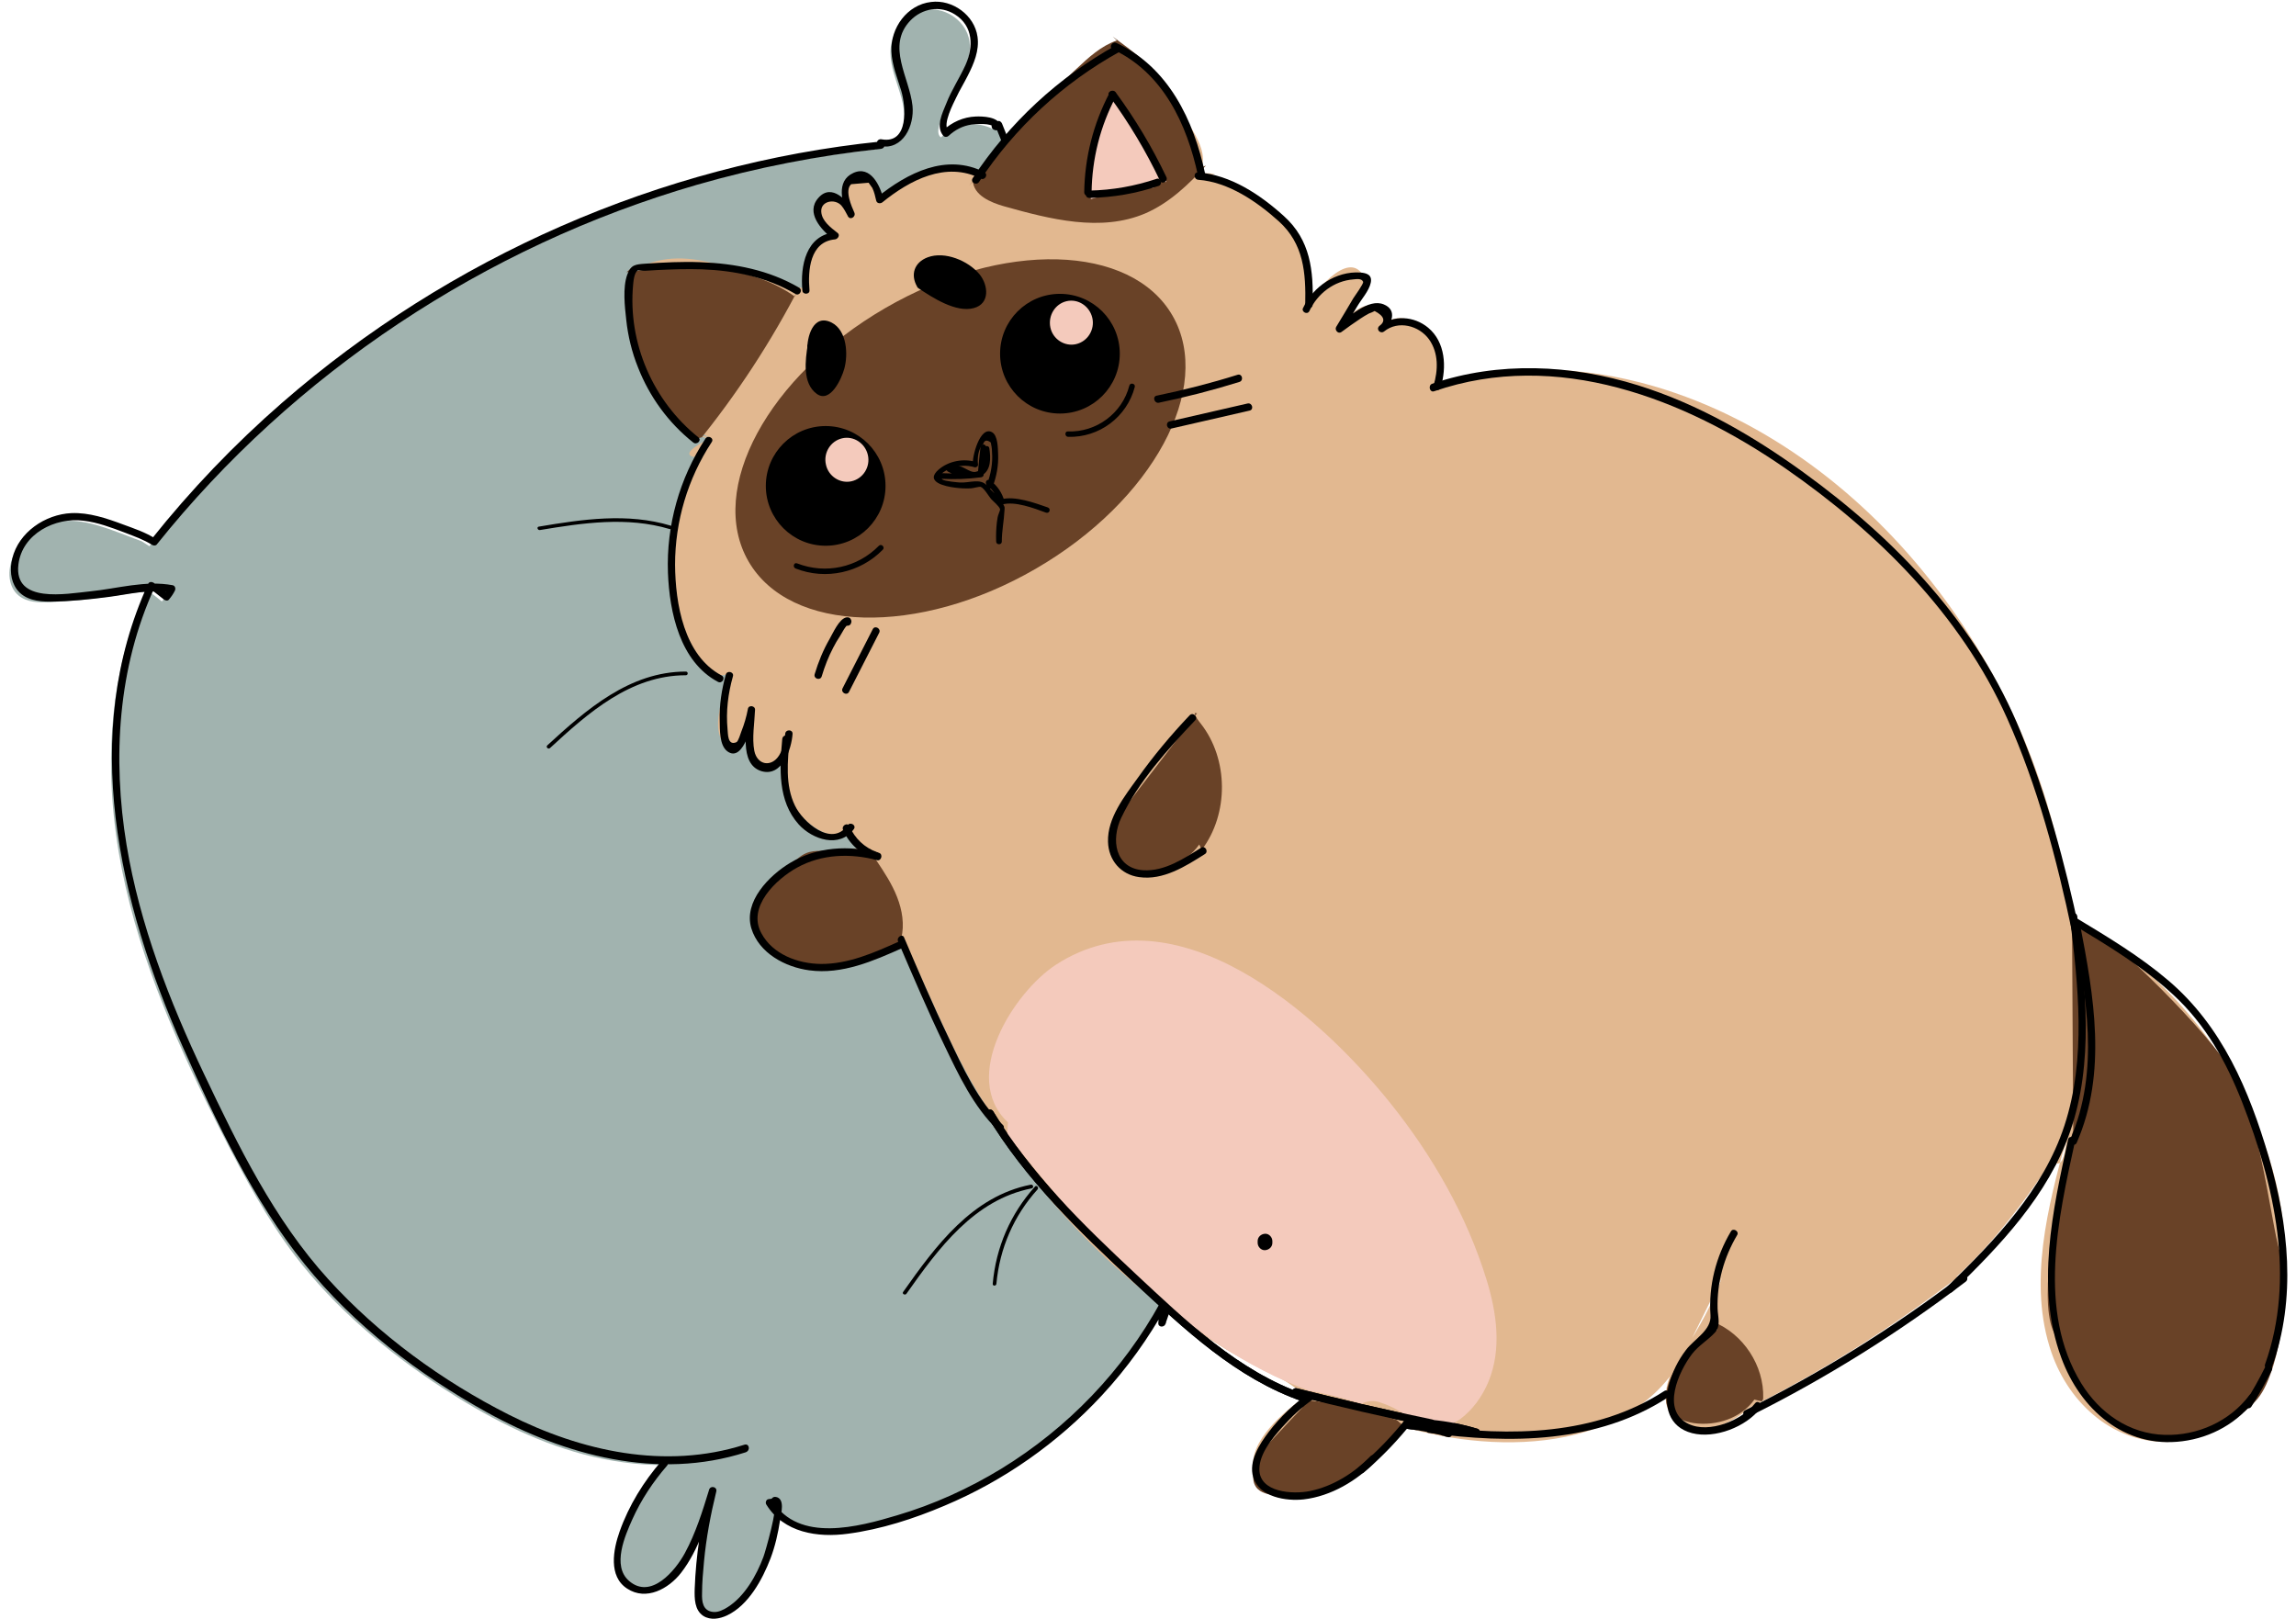 <?xml version="1.0" encoding="utf-8"?>
<!-- Generator: Adobe Illustrator 21.0.0, SVG Export Plug-In . SVG Version: 6.00 Build 0)  -->
<svg version="1.1" xmlns="http://www.w3.org/2000/svg" xmlns:xlink="http://www.w3.org/1999/xlink" x="0px" y="0px"
	 viewBox="0 0 936 660" style="enable-background:new 0 0 936 660;" xml:space="preserve">
<style type="text/css">
	.st0{fill:none;stroke:#000000;stroke-miterlimit:10;}
	.st1{fill:none;stroke:#000000;stroke-width:0.75;stroke-miterlimit:10;}
	.st2{fill:#FDE7CC;}
	.st3{fill:none;stroke:#000000;stroke-width:0.5;stroke-miterlimit:10;}
	.st4{fill:#231F20;}
	.st5{fill:#A4DDED;}
	.st6{fill:#F8A080;}
	.st7{fill:#231F20;stroke:#000000;stroke-miterlimit:10;}
	.st8{fill:#FFFFFF;}
	.st9{fill:#BB6D29;}
	.st10{stroke:#000000;stroke-miterlimit:10;}
	.st11{fill:none;stroke:#000000;stroke-width:2;stroke-miterlimit:10;}
	.st12{fill:#A1B3AF;}
	.st13{fill:#F4CABC;}
	.st14{fill:#E2B890;}
	.st15{fill:#694227;}
</style>
<g id="Layer_12">
	<g>
		<g>
			<path d="M224.2,305c15.6-14.4,32.9-29.7,55.4-29.7c1,0,1-1.5,0-1.5c-22.9,0-40.6,15.5-56.5,30.1
				C222.4,304.6,223.5,305.6,224.2,305L224.2,305z"/>
		</g>
	</g>
	<g>
		<g>
			<path d="M220.1,216.1c17.5-2.9,35.5-5.6,52.9-0.4c0.9,0.3,1.3-1.2,0.4-1.4c-17.6-5.3-35.9-2.6-53.7,0.4
				C218.7,214.8,219.1,216.2,220.1,216.1L220.1,216.1z"/>
		</g>
	</g>
	<g>
		<g>
			<path d="M420.2,483c-23.9,4.7-38.8,25-52,43.7c-0.6,0.8,0.7,1.5,1.3,0.8c13-18.4,27.6-38.4,51.1-43
				C421.6,484.2,421.2,482.8,420.2,483L420.2,483z"/>
		</g>
	</g>
	<g>
		<g>
			<path d="M421.9,483.8c-10,11.1-15.9,24.8-17.2,39.6c-0.1,1,1.4,1,1.5,0c1.3-14.4,7.1-27.8,16.8-38.5
				C423.6,484.1,422.5,483,421.9,483.8L421.9,483.8z"/>
		</g>
	</g>
	<g>
		<path class="st12" d="M301.9,592.4c-20.5,6.8-42.9,6.1-63.8,0.6s-40.2-15.7-58.3-27.5c-22.4-14.7-43.2-32.2-59.5-53.5
			C108.8,496.9,99.7,480,91,463c-17.6-34.6-33.7-70.4-41.3-108.5s-6.2-78.9,10.2-114.1l6.1,4.8c0.9-1,1.6-2.1,2.1-3.3
			c-6.7-1.6-13.7-0.2-20.5,0.9c-9.1,1.4-18.3,2.3-27.6,2.7c-4.3,0.2-9,0.1-12.4-2.7c-4.9-4-4.6-11.9-1.5-17.5
			c3.6-6.5,10.2-11.3,17.5-12.6c8.7-1.5,17.5,1.7,25.8,4.8c2.8,1.1,5.6,2.1,8.4,3.2l3.1,2c72.1-90.5,181.4-150.1,296.2-161.8l0-1
			c4.7,1.3,9.5-2.9,10.9-7.6c3.1-10.8-6-21.7-4.9-32.8c0.8-7.8,7.3-14.8,15.1-15.6c7.8-0.8,15.8,5,17,12.8c1.2,8-4,15.2-7.7,22.4
			c-2,3.9-3.6,8-4.7,12.2c-0.4,1.7-0.6,3.8,0.8,4.7c5.1-5.2,13.5-6.8,20.1-3.9c0.5,0.2,1,0.6,0.9,1.1c-0.1,0.5-1.1-0.1-0.6-0.3
			l3.3-2.4c38.3,93.4,64.4,191.8,77.6,292c8.6,65.7,11.4,134.2-11,196.6l0.6-7.9c-24.9,46-70.5,80.1-121.5,91
			c-7.1,1.5-14.4,2.6-21.5,1.4s-14.1-5-17.7-11.2l1.8-0.3c-0.1-0.6,0.8-0.9,1.3-0.4c0.4,0.4,0.4,1.1,0.4,1.7c-1,15.1-6,30.5-17,40.7
			c-3.8,3.5-10.1,6.1-13.6,2.4c-1.9-2.1-2-5.2-1.9-8c0.5-13.9,2.4-27.7,5.8-41.2c-2.9,9.5-5.9,19.2-10.9,27.8
			c-2.5,4.4-5.7,8.6-10.1,11s-10.4,2.5-14.2-0.9c-5.1-4.6-4.1-12.8-1.9-19.2c3.7-11,9.7-21.2,17.3-29.8"/>
	</g>
</g>
<g id="Layer_12_copy">
	<g>
		<g>
			<path d="M224.2,305c15.6-14.4,32.9-29.7,55.4-29.7c1,0,1-1.5,0-1.5c-22.9,0-40.6,15.5-56.5,30.1
				C222.4,304.6,223.5,305.6,224.2,305L224.2,305z"/>
		</g>
	</g>
	<g>
		<g>
			<path d="M220.1,216.1c17.5-2.9,35.5-5.6,52.9-0.4c0.9,0.3,1.3-1.2,0.4-1.4c-17.6-5.3-35.9-2.6-53.7,0.4
				C218.7,214.8,219.1,216.2,220.1,216.1L220.1,216.1z"/>
		</g>
	</g>
	<g>
		<g>
			<path d="M420.2,483c-23.9,4.7-38.8,25-52,43.7c-0.6,0.8,0.7,1.5,1.3,0.8c13-18.4,27.6-38.4,51.1-43
				C421.6,484.2,421.2,482.8,420.2,483L420.2,483z"/>
		</g>
	</g>
	<g>
		<g>
			<path d="M421.9,483.8c-10,11.1-15.9,24.8-17.2,39.6c-0.1,1,1.4,1,1.5,0c1.3-14.4,7.1-27.8,16.8-38.5
				C423.6,484.1,422.5,483,421.9,483.8L421.9,483.8z"/>
		</g>
	</g>
	<g>
		<g>
			<path d="M303.5,589c-32.3,10.3-66.5,2.7-96-12.2c-27.3-13.8-53.1-32.6-73.7-55.3c-22-24.2-36.7-54.3-50.6-83.6
				c-14.1-29.7-26.2-60.8-31.6-93.4c-5.8-35.3-3.6-72.4,11.5-105.2c-0.8,0.1-1.6,0.2-2.4,0.3c2,1.6,4.1,3.2,6.1,4.8
				c0.6,0.5,1.6,0.7,2.1,0c1-1.2,1.7-2.2,2.4-3.6c0.4-0.8,0.1-2-0.9-2.2c-11.1-2.1-22.6,1.4-33.7,2.5c-9.7,1-31.1,5.1-29.2-10.9
				c1.5-12.6,15-19.4,26.6-17.9c5.8,0.7,11.4,2.8,16.9,4.9c3.9,1.5,7.6,2.8,11.1,5c0.5,0.3,1.4,0.3,1.8-0.2
				c56-70,133.9-121.6,220-146.6c24.6-7.1,49.7-12,75.2-14.7c0.8-0.1,1.5-0.6,1.5-1.5c0-0.3,0-0.6,0-1c-0.6,0.5-1.3,1-1.9,1.4
				c9.5,1.7,14.1-8.4,13.3-16.4c-1.2-11.6-10.8-24.4-0.9-34.8c4.8-5,12.2-6.3,18.2-2.5c7.5,4.7,7.6,13.2,4.3,20.6
				c-2.4,5.3-5.7,10.2-7.8,15.6c-1.6,4-4.5,9.5-1.2,13.3c0.6,0.6,1.6,0.5,2.1,0c2.7-2.5,5.8-4.1,9.3-4.6c1.6-0.2,8.5-0.8,9.1,1.2
				c0.2-0.6,0.5-1.1,0.7-1.7c0.3,0,0.6,0,0.8,0c0.2,0.6,0.5,1.1,0.7,1.7c-0.5,0.7-0.4,0.8,0.3,0.4c-0.6-0.3-1.2-0.7-1.8-1
				c24.8,60.7,44.6,123.4,59,187.3c7.2,32.1,13.1,64.6,17.6,97.2c4.4,32,7.5,64.2,7.3,96.6c-0.3,36.2-5.1,72.4-17.3,106.7
				c1,0.1,2,0.3,2.9,0.4c0.2-2.6,0.4-5.3,0.6-7.9c0.1-1.5-2.1-2-2.8-0.8c-15.3,27.9-37.8,51.3-64.9,67.9
				c-13.3,8.1-27.6,14.6-42.5,19c-15.7,4.7-40.1,11.3-50.7-5.8c-0.3,0.7-0.6,1.5-0.9,2.2c1.6-0.2,2.1-0.2,3.1-1.5
				c-0.6,0.2-1.1,0.5-1.7,0.7c1.9,0.3-3.6,19.7-4.3,21.4c-2.8,7.5-7.6,16-14.5,20.4c-1.7,1.1-3.9,2.2-5.9,2
				c-4.4-0.4-4.7-4.4-4.6-7.6c0-4.3,0.4-8.7,0.8-13c0.9-9.6,2.7-19.1,5-28.5c0.5-1.9-2.3-2.6-2.9-0.8c-2.7,8.8-5.5,17.8-9.9,25.9
				c-3.8,7-13.8,19.2-22.8,11.3c-7-6.1-1.6-18.4,1.4-25.1c3.6-8,8.4-15.2,14.1-21.8c1.3-1.4-0.8-3.6-2.1-2.1
				c-7.4,8.5-13.4,18.2-17.2,28.9c-2.6,7.3-4.7,18.3,3.1,23.3c7.8,5.1,16.9,0,21.9-6.4c7.4-9.5,10.9-21.9,14.4-33.3
				c-1-0.3-1.9-0.5-2.9-0.8c-3.3,13.3-5.4,26.9-5.9,40.6c-0.1,3.9-0.1,8.6,3.5,11c3,1.9,6.7,1.2,9.7-0.2
				c8.7-4.1,14.4-14.6,17.7-23.2c1.9-5,3.1-10.3,3.9-15.6c0.4-2.6,2.2-8.8-1.7-9.5c-0.7-0.1-1.3,0.1-1.7,0.7c0,0.1-1.1,0.1-1.3,0.2
				c-1,0.1-1.4,1.5-0.9,2.2c7.1,11.5,20.9,13.6,33.3,11.9c13.5-1.8,26.8-6.1,39.3-11.4c24.3-10.2,46.3-25.7,64.2-45
				c10.3-11.1,19.1-23.4,26.4-36.6c-0.9-0.3-1.9-0.5-2.8-0.8c-0.2,2.6-0.4,5.3-0.6,7.9c-0.1,1.8,2.4,1.9,2.9,0.4
				c21.6-60.8,19.8-126.6,12-189.7c-8.1-65.4-21.8-130.2-40.9-193.3c-10.9-36-23.5-71.5-37.7-106.4c-0.3-0.7-1-1.3-1.8-1
				c-1.2,0.4-2,0.5-2.4,1.7c-0.2,0.6,0.1,1.4,0.7,1.7c0.8,0.4,1.4,0.5,2.2,0c0.5-0.3,0.9-1.1,0.7-1.7c-1.1-3.5-7.1-3.7-10.1-3.6
				c-5.1,0.2-9.7,2.3-13.4,5.7c0.7,0,1.4,0,2.1,0c-2.3-2.6,2.2-11.1,3.3-13.4c1.4-3,3.2-5.9,4.7-8.9c2.5-4.9,4.8-10.3,4-15.9
				c-1.2-8.8-10.2-15.3-18.9-14.2c-9.8,1.1-16.6,10.6-16.2,20.1c0.2,5.6,2.4,10.8,4,16.1c1.9,6.3,3.2,21.8-8,19.8
				c-0.9-0.2-1.9,0.4-1.9,1.4c0,0.3,0,0.6,0,1c0.5-0.5,1-1,1.5-1.5c-89.8,9.2-175.9,47.2-244,106.5c-19.4,16.9-37.3,35.6-53.3,55.7
				c0.6-0.1,1.2-0.2,1.8-0.2c-4.2-2.7-8.8-4.2-13.4-5.9c-6.7-2.5-13.8-4.9-21-4.6c-10.7,0.5-21.5,7.8-24.1,18.5
				c-1,4.2-0.8,8.9,1.8,12.5c3.2,4.4,8.7,5.1,13.8,5.1c7.8-0.1,15.8-0.9,23.5-1.9c8.5-1.1,17-3.4,25.5-1.7c-0.3-0.7-0.6-1.5-0.9-2.2
				c-0.4,1.1-1.1,2.1-1.9,3c0.7,0,1.4,0,2.1,0c-2-1.6-4.1-3.2-6.1-4.8c-0.7-0.5-1.9-0.7-2.4,0.3c-28.1,61.3-12,130.2,14.2,189
				c13.6,30.5,28.5,62.3,49.6,88.4c20.1,24.9,46.5,45,74.3,60.4c31.9,17.6,69.7,27.8,105.5,16.3C306.1,591.3,305.4,588.4,303.5,589
				L303.5,589z"/>
		</g>
	</g>
</g>
<g id="Layer_4_copy">
	<g id="Layer_7_copy">
	</g>
	<g>
		<path class="st13" d="M475.1,73.7c0-0.5,0.7,0.4,0.2,0.5c-0.5,0.1-0.8-0.4-0.9-0.9c-4.8-13.5-16.2-23.6-21.7-36.8l0.7,1.6
			c-6.4,13.3-9.5,28.3-8.7,43.1c8.3-2.6,17-4.2,25.7-4.7c-0.4-0.5-0.8-0.9-1.1-1.4L475.1,73.7z"/>
	</g>
	<g>
		<g>
			<path d="M485,291.6c-7.7,8.1-14.8,16.6-21.2,25.6c-5.4,7.5-12.4,16.3-12.1,26c0.2,7.5,5.2,13.4,12.7,14.4
				c9.8,1.4,18.9-4.4,26.8-9.4c1.6-1,0.1-3.6-1.5-2.6c-7,4.4-14.9,9.7-23.6,9.2c-11.7-0.8-13.2-12.7-9-21.4c7-14.7,19-28,30.1-39.7
				C488.5,292.3,486.4,290.2,485,291.6L485,291.6z"/>
		</g>
	</g>
	<g>
		<g>
			<path d="M838.1,474.7c15-31.7,13-67.2,8.7-101.1c-0.2-1.9-3.2-1.9-3,0c4.2,33.3,6.4,68.4-8.3,99.6
				C834.7,475,837.3,476.5,838.1,474.7L838.1,474.7z"/>
		</g>
	</g>
	<g>
		<g>
			<path d="M335,275.7c1.2-4,2.7-7.9,4.7-11.7c0.8-1.6,1.7-3.1,2.7-4.6c0.6-0.9,2.4-4.6,3.5-4.8c-0.6-0.2-1.1-0.5-1.7-0.7
				c0-0.3,0-0.7,0-1c0.6-0.2,1.1-0.5,1.7-0.7c-0.1,0-0.1,0-0.2,0c-1.9-0.3-2.7,2.6-0.8,2.9c0.1,0,0.1,0,0.2,0
				c0.6,0.1,1.4-0.1,1.7-0.7c0.4-0.8,0.4-1.3,0-2c-0.3-0.6-1-0.8-1.7-0.7c-3,0.5-5.5,6.4-6.9,8.8c-2.6,4.5-4.6,9.4-6.1,14.4
				C331.6,276.8,334.5,277.6,335,275.7L335,275.7z"/>
		</g>
	</g>
	<g>
		<g>
			<path d="M346.1,282.1c4.1-8,8.2-16.1,12.3-24.1c0.9-1.7-1.7-3.2-2.6-1.5c-4.1,8-8.2,16.1-12.3,24.1
				C342.6,282.3,345.2,283.8,346.1,282.1L346.1,282.1z"/>
		</g>
	</g>
	<g>
		<g>
			<path d="M472.4,164.2c11.1-2.3,22-5.1,32.9-8.5c1.8-0.6,1.1-3.5-0.8-2.9c-10.8,3.4-21.8,6.2-32.9,8.5
				C469.7,161.6,470.5,164.5,472.4,164.2L472.4,164.2z"/>
		</g>
	</g>
	<g>
		<g>
			<path d="M477.6,174.7c10.6-2.4,21.2-4.9,31.8-7.3c1.9-0.4,1.1-3.3-0.8-2.9c-10.6,2.4-21.2,4.9-31.8,7.3
				C474.9,172.3,475.7,175.2,477.6,174.7L477.6,174.7z"/>
		</g>
	</g>
	<g>
		<path d="M330.7,140.9c-1.1,6.5-1.8,14.2,3.2,18.5c0.4,0.4,1,0.7,1.5,0.7c0.7,0,1.3-0.5,1.8-0.9c5.7-5.3,7.8-14.2,4.9-21.5
			c-1.1-2.8-3.3-5.6-6.3-5.4c-2.2,0.1-4,2-4.7,4.1c-0.7,2.1-0.7,4.3-0.5,6.5L330.7,140.9z"/>
		<g>
			<path d="M329.3,140.5c-1,6.2-2.3,15.8,3.7,20.1c5.5,3.9,10.1-6.2,11.2-10.3c1.6-5.8,1.1-15.6-5.2-18.8
				c-7.6-3.8-10.1,6.1-9.9,11.4c0.1,1.9,3,1.9,3,0c0-0.7,0-1.3,0-2c0-1.9-3-1.9-3,0c0,0.7,0,1.3,0,2c1,0,2,0,3,0
				c-0.1-2.8,0.2-13.2,7-7.5c1.4,1.2,2.1,3.8,2.4,5.5c0.9,4.1,0.2,8.6-1.7,12.4c-0.6,1.2-2.3,4.8-3.7,4.9c-2.3,0.3-3.9-3.3-4.3-4.8
				c-1-3.9-0.4-8.2,0.2-12C332.5,139.4,329.6,138.6,329.3,140.5z"/>
		</g>
	</g>
	<g>
		<path d="M375.2,116.2c4.3,2.9,9,5.3,13.8,7.1c3.6,1.3,8.3,2,10.7-1c2.6-3.3,0.2-8.2-2.9-10.9c-3-2.6-6.7-4.5-10.5-5.3
			c-2.8-0.6-5.9-0.6-8.5,0.7c-2.6,1.3-4.5,4.1-4.1,7L375.2,116.2z"/>
		<g>
			<path d="M374.4,117.5c5.7,3.8,15.3,10.1,22.6,8.1c6.7-1.8,5.9-9.4,2.3-13.8c-4.6-5.5-14.1-9.5-21.1-6.9c-5.6,2.1-7.1,7.2-4.3,12
				c1,1.7,3.6,0.2,2.6-1.5c-3.5-6,4-9.1,9.4-8c4,0.8,8.2,2.8,10.9,5.9c2.8,3.2,3.4,9.6-2.6,9.5c-1.6,0-3.2-0.5-4.8-1
				c-4.8-1.6-9.3-4.1-13.5-6.9C374.3,113.8,372.8,116.4,374.4,117.5z"/>
		</g>
	</g>
	<g>
		<g>
			<path d="M324.4,231.8c12.3,4.8,26.3,1.7,35.5-7.7c1-1-0.6-2.6-1.6-1.6c-8.7,8.9-21.7,11.7-33.3,7.2
				C323.6,229.1,323,231.3,324.4,231.8L324.4,231.8z"/>
		</g>
	</g>
	<g>
		<g>
			<path d="M435.4,178.1c12.7,0.4,24-8.1,27.2-20.3c0.4-1.4-1.8-2-2.2-0.6c-2.9,11.3-13.4,19.1-25.1,18.7
				C434,175.8,434,178,435.4,178.1L435.4,178.1z"/>
		</g>
	</g>
	<g>
		<g>
			<path d="M427.2,206.9c-5.2-1.8-13.5-4.9-19.1-3.3c0.5,0.3,0.9,0.5,1.4,0.8c-1-3.5-2.8-6.2-5.7-8.5c-1-0.8-2.3,0.2-1.8,1.4
				c0.2,0.5,0.4,0.9,0.6,1.4c0.4,1,1.8,0.5,2.1-0.3c1.6-4.3,2.4-8.7,2.2-13.3c-0.1-2.4-0.1-7.6-2.5-8.9c-4.9-2.7-8.2,10.1-7.8,13.3
				c0.5-0.4,0.9-0.7,1.4-1.1c-5.1-1.6-11.2-0.5-15.3,3c-5.9,5.1,2.6,6.9,6.5,7.4c2.2,0.3,4.4,0.4,6.6,0.3c0.7,0,3.5-0.8,4-0.6
				c1.4,0.5,3.2,3.7,4.2,4.9c0.9,1,3.3,2.9,3.7,4.2c0.1,0.4-0.9,2.5-1,3.3c-0.1,0.7-0.2,1.3-0.3,2c-0.3,2.6-0.4,5.2-0.3,7.9
				c0,1.4,2.3,1.5,2.3,0c0-4.4,0.9-8.5,1.1-12.8c0.1-1.3,0.1-1.2-0.4-2.2c-1.3-2.7-4.7-5.5-6.7-7.8c-2.8-3.2-7.1-1-11.2-1.3
				c-0.3,0-6.3-0.5-7-1.2c-2.3-2.5,2.2-4,3.9-4.7c3-1.1,6.2-1.2,9.2-0.3c0.6,0.2,1.5-0.4,1.4-1.1c-0.3-2.4,0-6.5,2.1-8.3
				c0.5-1.7,1.5-1.9,3.1-0.7c0.3,1.3,0.5,2.5,0.5,3.8c0.4,4.7-0.5,9.2-2.1,13.5c0.7-0.1,1.4-0.2,2.1-0.3c-0.2-0.5-0.4-0.9-0.6-1.4
				c-0.6,0.5-1.2,0.9-1.8,1.4c2.5,2,4.2,4.4,5.1,7.5c0.2,0.6,0.8,1,1.4,0.8c5.2-1.5,13,1.5,17.9,3.3
				C427.9,209.5,428.5,207.4,427.2,206.9L427.2,206.9z"/>
		</g>
	</g>
	<g>
		<g>
			<path d="M520.3,521.7c0.2,0,0.4,0,0.7,0c1.6,0,3.1-1.4,3-3c-0.1-1.6-1.3-3-3-3c-0.2,0-0.4,0-0.7,0c-1.6,0-3.1,1.4-3,3
				C517.4,520.3,518.6,521.7,520.3,521.7L520.3,521.7z"/>
		</g>
	</g>
	<ellipse class="st10" cx="336.6" cy="198.1" rx="23.9" ry="23.9"/>
	<ellipse class="st10" cx="432.1" cy="144.2" rx="23.9" ry="23.9"/>
	<path class="st13" d="M353.8,185.5c1.1,4.8-1.9,9.6-6.6,10.7c-4.7,1.1-9.5-2-10.5-6.8c-1.1-4.8,1.9-9.6,6.6-10.7
		C348,177.6,352.7,180.7,353.8,185.5z"/>
	<path class="st13" d="M445.3,129.6c1.1,4.8-1.9,9.6-6.6,10.7c-4.7,1.1-9.5-2-10.5-6.8s1.9-9.6,6.6-10.7S444.2,124.8,445.3,129.6z"
		/>
	<g>
		<path class="st13" d="M606.1,522c-8.1-26.4-22.2-51-39.5-72.5c-29.2-36.3-87.3-87.8-136.1-56.2c-17.1,11.1-39.3,45.8-19.6,64.3
			l-0.3,4.9c32.9,42.2,71.9,85.3,123,104.5c7.3,1.2,14.4,3.2,21.5,5.3c2.2-1.1,4.7-1.4,7-0.7c5.2,1.6,9.5,4.1,13.8,7.3
			c2.8,0.8,5.6,1.6,8.4,2.3c0.6,0,1.2,0.2,1.8,0.5c-0.7,3,7.8-2.2,9-3c5.3-3.9,9.2-9.4,11.7-15.4C612.3,549.9,610.1,535.2,606.1,522
			z"/>
	</g>
	<g>
		<g>
			<path d="M574,582.6c5.5,0.6,10.9,1.7,16.2,3.3c1.9,0.5,2.7-2.4,0.8-2.9c-5.6-1.6-11.2-2.7-17-3.4
				C572.1,579.4,572.2,582.4,574,582.6L574,582.6z"/>
		</g>
	</g>
	<g>
		<path class="st14" d="M702.1,520.7c-4.1,10.9-9.3,20.5-15.7,30.2c-5,7.5-10.9,18.2-4.7,26.9c7.9,11,26.6,2.2,33.4-5.8
			c-1.4,1.1-2.9,2.1-4.3,3.2c31-15.4,60.6-33.9,88.1-55.1c-2.4,0.7-4.4,2.2-5.7,4.3c19.9-16.9,35.2-38.6,49.3-60.4
			c-0.8,1.8-2.2,3.5-3.6,4.8c1-1.7,2.4-3.3,3.6-4.8c-0.2,1.9-0.8,10.5-3.7,10.4c-4.4-0.2,2.8-9.2,3.7-10.4c-0.4,2.1-0.9,4.2-1.5,6.2
			c0.3-2.1,0.8-4.2,1.5-6.2c-7.6,27.6-15.9,59.2-6.2,87.4c7.3,21.2,25.9,37.7,49.1,36.4c12.7-0.7,25.6-7,30.6-19.4
			c-0.6,1.1-1.3,2.1-1.9,3.2c44.6-67.3-2.9-162.9-70.3-196.9c0.2,1.3,0.3,2.6,0.5,4c-4.3-50.6-24.4-99.3-55.2-139.3
			c-29.1-37.8-68.7-68.4-114.7-81.9c-29.5-8.6-61.3-9.7-90.7-0.1c12.9-5.2-6.3-38.6-21-24.1c4.5-3.7,0.6-8.9-4.3-8.8
			c-5.3,0.1-9.3,5.5-12.9,8.8c3.5-4.4,13.9-14.7,10.2-21c-6.3-10.9-20.9,8.2-23.7,13.1c7.4-11.6-1.2-26.2-8.7-35.3
			c-8.7-10.6-21.3-18.3-35.1-18.9c2.3-0.7,4.7-0.8,7.1-0.1c-2.3,0.3-4.7,0.3-7.1,0.1c6.7-8.2-3.6-20.2-7.9-27
			c-6.7-10.5-14.3-20.7-26-26c0.5,0.3,1,0.6,1.5,0.9c-23.2,12.8-43.2,31.4-57.8,53.7c1-0.4,1.9-1.2,2.6-1.9
			c-14.2-7.8-30.5,0.7-41.7,9.9c-1.1-4.8-5-12.8-11.1-9.1c-5.2,3.2-2.6,10.7-0.5,15.1c-2.3-4-9.8-11.9-13.6-4.7
			c-2.6,5,3.6,10.7,7.1,13.3c-10.9-0.2-12.6,14-11.8,22.2c-21.6-2-43.4-18-65.1-10c-7.9,4-9.9,15.9-7.9,23.9
			c4,19.9,15.8,37.9,33.7,47.2c-1.6,0.1-3.1-0.3-4.4-1.3c1.5,0.3,3,0.7,4.4,1.3c-1.1,1.7-4.7,8.3-7.3,7.5c-5.2-1.6,6-7,7.3-7.5
			c-1,1.6-2.2,3.2-3.4,4.6c0.6-1.9,1.8-3.5,3.4-4.6c-12.4,20.2-18.4,44.5-14,68c1.9,10,7.5,33.6,22.3,27.7
			c-2.3,7.2-7.3,18.5-4.4,26.1c4.8,12.6,12.4-7.6,13.4-12c-1,6.8-5.2,19.5,3.5,23.1c7.6,3.2,11.1-7.7,11.7-13.4
			c-6.2,9.8-3.9,24,3,32.8c4.4,5.7,17.1,15.2,22.1,5.1c-0.6,0.1-1.2,0.2-1.8,0.5c2.5,5.5,7.3,9.5,12.8,11.5
			c-10.6-4.1-22.6-2.1-32,3.9c-7.3,4.6-17.1,14.5-16.2,24.1c1.4,14.4,25.9,14.9,36.1,13.3c7.7-1.2,22.8-8.3,28.1,1.1
			c-2.1-2.8-4.3-5.7-6.4-8.5c12.8,26.4,22.9,54.6,40.5,78.3c-0.9-0.8-1.9-1.5-2.8-2.4c3.4,4.7,6.7,9.4,10.2,14
			c-3.2-4.8-6.5-9.6-10.2-14c23.2,37.9,57.1,69.7,94.9,92.6c10.5,6.3,22.6,10.2,31.6,18.8c-8.3,6-23.3,18.2-21.1,30.1
			c8.3,18.4,32.1,8.5,44.6-2.3l-1.2,1c7.3-6.2,13.9-13.1,19.8-20.7l-3.8,3.8c42,12.8,99.5,10.8,118.7-34.2"/>
	</g>
</g>
<g id="Layer_8_copy">
	<g>
		<g>
			<path d="M452.3,37.9c-6.6,12.6-10.1,26.3-10.3,40.5c0,1.9,3,1.9,3,0c0.2-13.7,3.5-26.9,9.9-39C455.8,37.7,453.2,36.1,452.3,37.9
				L452.3,37.9z"/>
		</g>
	</g>
	<g>
		<g>
			<path d="M444.1,80.7c9.7-0.2,19.1-1.8,28.2-4.9c1.8-0.6,1-3.5-0.8-2.9c-8.9,3-18,4.6-27.4,4.8C442.1,77.7,442.1,80.7,444.1,80.7
				L444.1,80.7z"/>
		</g>
	</g>
	<g>
		<g>
			<path d="M452.2,39.1c8,10.9,14.9,22.4,20.7,34.6c0.8,1.7,3.4,0.2,2.6-1.5c-5.8-12.2-12.7-23.7-20.7-34.6
				C453.6,36.1,451,37.6,452.2,39.1L452.2,39.1z"/>
		</g>
	</g>
	<g>
		<g>
			<path d="M402.2,454.6c15.7,26.2,37.7,47.4,59.9,68.1c20.7,19.2,41.8,39.3,69,48.7c1.8,0.6,2.6-2.3,0.8-2.9
				c-27.2-9.5-48.3-29.9-68.9-49.1c-21.5-20.1-42.8-40.8-58.1-66.3C403.8,451.4,401.2,452.9,402.2,454.6L402.2,454.6z"/>
		</g>
	</g>
	<g>
		<g>
			<path d="M527.8,568.9c18.3,4.7,36.7,8.9,55.2,12.7c1.9,0.4,2.7-2.5,0.8-2.9c-18.5-3.8-36.9-8.1-55.2-12.7
				C526.7,565.6,525.9,568.5,527.8,568.9L527.8,568.9z"/>
		</g>
	</g>
	<g>
		<g>
			<path d="M584,581.9c5.9,0.6,11.7,1.8,17.5,3.5c1.9,0.6,2.6-2.3,0.8-2.9c-6-1.8-12.1-3-18.3-3.6
				C582.1,578.7,582.1,581.7,584,581.9L584,581.9z"/>
		</g>
	</g>
	<g>
		<g>
			<path d="M518.7,506.7c0-0.2,0-0.4,0-0.7c0-1.6-1.4-3.1-3-3c-1.6,0.1-3,1.3-3,3c0,0.2,0,0.4,0,0.7c0,1.6,1.4,3.1,3,3
				C517.3,509.6,518.7,508.4,518.7,506.7L518.7,506.7z"/>
		</g>
	</g>
	<g>
		<path class="st15" d="M845.2,465.1c6.1-13.6,8-28.9,7.4-43.8s-7.8-59.2-6.2-44.3c6.5,61.5,0.5,75.5-3.5,93.5
			c-4,18-11.9,57.9-6,71.8c6,14,15.9,33.9,31.8,41.9c15.9,8,41.8-2,51.7-14c9.9-12,13.9-51.9,9.9-57.9c-4-6-8-57.9-21.9-77.8
			c-13.9-20-49.7-53.9-55.7-55.9c-6-2-8,0-8,0"/>
	</g>
	<path class="st15" d="M305.1,228.8c16.9,29.4,69.3,30.8,117.1,3.1s72.7-73.9,55.8-103.2c-16.9-29.4-69.3-30.8-117.1-3.1
		S288.2,199.4,305.1,228.8z"/>
	<g>
		<path class="st15" d="M488.9,344.3c-5.6,7.9-15.9,12.2-25.5,10.7c-4.5-0.7-9.1-3-10.6-7.3c-1.1-3.2-0.2-6.7,1.1-9.8
			c2.5-5.8,6.3-10.8,10.1-15.8c8-10.4,16-20.8,24-31.3l-1-0.1c0.3,1.6,1.5,3,2.5,4.3c11.4,14.5,11.5,36.8,0.4,51.5"/>
	</g>
	<g>
		<path class="st15" d="M355.4,349.7c-6.7-1.9-13.7-2.9-20.6-2.8c-2.1,0-4.3,0.1-6.3,1c-2.3,1-4.1,2.8-5.9,4.6
			c-2.7,2.8-5.5,5.6-8.2,8.4c-2.5,2.5-5,5.2-6.3,8.5c-2.2,5.6-0.1,12.2,4.1,16.6c4.1,4.3,10,6.6,15.9,7.7
			c13.9,2.5,28.8-1.5,39.6-10.7l-0.3-0.4c1.4-5.6,0.4-11.6-1.7-16.9c-2.1-5.4-5.3-10.2-8.5-15c-0.1-0.1-0.1-0.2-0.2-0.3"/>
	</g>
	<g>
		<path class="st15" d="M700.1,542.1c-4.6,3.3-9.2,6.6-13.1,10.8s-6.9,9.3-7.7,14.9c-0.2,1.8-0.3,3.6,0.3,5.2
			c1.5,4.4,6.4,6.5,10.9,7.2c9.2,1.3,19.3-2,24.7-9.6l2.5,0.6c0.5,0.5,1.1-0.5,1.1-1.2c0.4-13.2-8.1-26.2-20.4-31.1"/>
	</g>
	<g>
		<path class="st15" d="M569.5,579c-12.6-4.5-25.9-7.3-39.2-8.3l0.7,3.1c-3.2,3.4-6.5,6.8-9.7,10.3c-4.2,4.4-8.5,9.1-10,14.9
			c-0.6,2.4-0.7,5.2,0.7,7.2c1.8,2.6,5.4,3.2,8.5,3.5c5.3,0.6,10.8,1.1,16-0.1c3.4-0.8,6.5-2.4,9.5-4.1
			c10.5-5.9,20.2-13.5,26.9-23.5"/>
	</g>
	<g>
		<path class="st15" d="M324,120.9c-9.6-6.9-21.4-10.3-33.2-11.4c-11.8-1.1-23.6,0-35.4,1.5l3.1-2.7c-2,11.1-3.5,22.6-0.7,33.6
			c3.7,14.8,14.7,26.4,25.2,37.4l3.2-1.1c-0.7,0.9-1.5,1.8-2.2,2.7c16.3-20,30.5-41.7,42.3-64.7"/>
	</g>
	<g>
		<path class="st15" d="M395.1,75.8c12-18,28-33,43.8-47.8c4.9-4.6,10-9.3,16.4-11.5l-1.7-1.6c7.8,5.7,15.7,11.6,21.6,19.4
			c7.4,9.9,10.8,22.2,14.1,34.1l2.3-0.9c-7.1,7.8-15,15.3-24.7,19.5c-18.1,7.7-38.7,2.4-57.6-2.9c-5.6-1.6-12.3-4.5-12.7-10.3"/>
	</g>
</g>
<g id="Layer_4">
	<g id="Layer_7">
	</g>
	<g>
		<path class="st13" d="M475.1,73.7c0-0.5,0.7,0.4,0.2,0.5c-0.5,0.1-0.8-0.4-0.9-0.9c-4.8-13.5-16.2-23.6-21.7-36.8l0.7,1.6
			c-6.4,13.3-9.5,28.3-8.7,43.1c8.3-2.6,17-4.2,25.7-4.7c-0.4-0.5-0.8-0.9-1.1-1.4L475.1,73.7z"/>
	</g>
	<g>
		<g>
			<path d="M287.6,178.8c-10.6,16.2-16,35.4-15.3,54.7c0.6,16.1,4.9,36.3,20.4,44.5c1.7,0.9,3.2-1.7,1.5-2.6
				c-15.4-8.1-18.9-29.4-19-45.2c0-17.7,5.2-35.1,14.9-49.9C291.3,178.7,288.7,177.2,287.6,178.8L287.6,178.8z"/>
		</g>
	</g>
	<g>
		<g>
			<path d="M295.9,275c-1.7,6.1-2.7,12.4-2.5,18.8c0.1,3.6-0.2,10,3.1,12.5c6.8,5.1,10.6-12.9,11.3-16.5c-1-0.1-2-0.3-2.9-0.4
				c-0.3,6.9-3.9,22.1,5.5,25c8.5,2.5,12.3-9.1,12.7-15.2c0.1-1.9-2.9-1.9-3,0c-0.2,3.1-0.9,6.2-2.5,8.8c-3.1,4.9-8.9,4-10.1-1.9
				c-1-5.2,0.1-11.4,0.3-16.7c0.1-1.7-2.6-2.1-2.9-0.4c-0.6,3.2-1.5,6.3-2.7,9.3c-0.3,0.7-1.2,4-2,4.3c-3.7,1.6-3.4-3.7-3.6-5.2
				c-0.7-7.4,0.2-14.6,2.2-21.7C299.3,273.9,296.4,273.2,295.9,275L295.9,275z"/>
		</g>
	</g>
	<g>
		<g>
			<path d="M318.9,301.3c-1.1,11.9-1.9,25.2,6.7,34.8c5.6,6.2,16.7,9.9,22.5,1.9c1.1-1.6-1.5-3.1-2.6-1.5c-6.5,9.1-18.3-1.5-21.4-8
				c-4.1-8.4-3-18.2-2.2-27.2C322.1,299.3,319.1,299.3,318.9,301.3L318.9,301.3z"/>
		</g>
	</g>
	<g>
		<g>
			<path d="M343.7,338.4c2.5,5.7,7.2,9.9,13,11.9c1.8,0.6,2.6-2.3,0.8-2.9c-5.1-1.8-9-5.6-11.2-10.5
				C345.5,335.1,342.9,336.6,343.7,338.4L343.7,338.4z"/>
		</g>
	</g>
	<g>
		<g>
			<path d="M358.3,347.7c-12.2-3.2-25.3-2.5-36.2,4.1c-8.5,5.1-19.1,15.8-15.8,26.7c3.1,10.1,13.8,15.8,23.6,17.1
				c13.4,1.8,26.1-3.8,38-9.1c1.8-0.8,0.2-3.4-1.5-2.6c-10,4.5-20.6,9.2-31.8,9.1c-9.3-0.1-19.6-3.9-24.2-12.5
				c-5.9-10.7,5.9-22,14.6-26.8c10-5.5,21.7-5.9,32.6-3C359.3,351.1,360.1,348.2,358.3,347.7L358.3,347.7z"/>
		</g>
	</g>
	<g>
		<g>
			<path d="M485,291.6c-7.7,8.1-14.8,16.6-21.2,25.6c-5.4,7.5-12.4,16.3-12.1,26c0.2,7.5,5.2,13.4,12.7,14.4
				c9.8,1.4,18.9-4.4,26.8-9.4c1.6-1,0.1-3.6-1.5-2.6c-7,4.4-14.9,9.7-23.6,9.2c-11.7-0.8-13.2-12.7-9-21.4c7-14.7,19-28,30.1-39.7
				C488.5,292.3,486.4,290.2,485,291.6L485,291.6z"/>
		</g>
	</g>
	<g>
		<g>
			<path d="M325.8,117.3c-12.3-7.2-26.2-9.9-40.3-10.4c-7.5-0.3-14.9,0.1-22.4,0.6c-4.1,0.3-5.9,0.4-7.4,4.5c-1.9,5.3-1,13-0.4,18.4
				c0.7,6.6,2.3,13.2,4.8,19.4c4.7,12,12.4,22.6,22.5,30.6c1.5,1.2,3.6-0.9,2.1-2.1c-18.5-14.8-28.8-38.5-26.6-62.2
				c0.1-1.1,0.4-5.1,2-5.9c0.1,0,2.3,0.3,2.9,0.2c1.6-0.1,3.3-0.2,4.9-0.3c6.1-0.3,12.2-0.5,18.3-0.3c13.3,0.5,26.4,3.2,38,10
				C325.9,120.9,327.4,118.3,325.8,117.3L325.8,117.3z"/>
		</g>
	</g>
	<g>
		<g>
			<path d="M330,118.3c-0.7-7.9,0.1-19.8,10.4-20.7c1.1-0.1,2.2-1.7,1.1-2.6c-2.8-2.2-6.5-4.9-6.7-8.7c-0.3-4.3,5.5-5.5,8.2-2.5
				c1.1,1.3,1.9,2.9,2.7,4.4c0.9,1.7,3.3,0.2,2.6-1.5c-1.1-2.5-4.1-9.1-1.3-11.6c2.4-0.2,4.7-0.4,7.1-0.6c0.5,0.7,1,1.4,1.5,2.1
				c0.8,1.6,1.2,3.5,1.6,5.2c0.3,1.2,1.7,1.3,2.5,0.7c11.1-9,25.9-16.9,40.1-9.7c1.7,0.9,3.2-1.7,1.5-2.6
				c-15.5-7.9-31.4,0.3-43.7,10.2c0.8,0.2,1.7,0.4,2.5,0.7c-1.2-5.3-5.2-13.8-12.2-10.6c-7.3,3.3-4.6,12.3-2.2,17.8
				c0.9-0.5,1.7-1,2.6-1.5c-2.6-4.8-9.2-12.4-14.7-6.1c-5.3,6,1.2,13,5.8,16.6c0.4-0.9,0.7-1.7,1.1-2.6c-12,1.1-14.3,13.8-13.4,23.7
				C327.1,120.2,330.2,120.2,330,118.3L330,118.3z"/>
		</g>
	</g>
	<g>
		<g>
			<path d="M399.1,74.2C413.7,52,433.4,33.8,456.6,21c1.7-0.9,0.2-3.5-1.5-2.6c-23.7,13.1-43.7,31.7-58.6,54.3
				C395.5,74.3,398,75.8,399.1,74.2L399.1,74.2z"/>
		</g>
	</g>
	<g>
		<g>
			<path d="M453.6,20.1c20.5,9.5,30.3,30.5,34.8,51.6c0.4,1.9,3.3,1.1,2.9-0.8c-4.6-21.8-15-43.6-36.2-53.4
				C453.4,16.7,451.9,19.3,453.6,20.1L453.6,20.1z"/>
		</g>
	</g>
	<g>
		<g>
			<path d="M488.5,73.3c12.3,0.9,23.9,8.9,32.8,16.9c10.2,9.2,11.1,21,10.8,34.1c-0.1,1.9,2.9,1.9,3,0c0.4-13.9-0.8-26.4-11.7-36.2
				c-9.6-8.7-21.7-16.8-34.9-17.8C486.5,70.1,486.5,73.1,488.5,73.3L488.5,73.3z"/>
		</g>
	</g>
	<g>
		<g>
			<path d="M533.8,126.8c3.3-7.1,10-12.3,18-12.9c1.2-0.1,3.3-0.5,3.9,1c0.3,0.7-3.5,5.9-4,6.7c-2.3,3.9-4.6,7.8-7,11.7
				c-0.7,1.2,0.8,3,2.1,2.1c2.6-1.9,5.2-3.8,7.8-5.5c1.1-0.7,2.3-1.5,3.5-2.1c0.8-0.3,1.6-0.6,2.3-1c4,2.1,4.6,4.2,1.8,6.2
				c-1.3,1.4,0.6,3.3,2.1,2.1c5.7-4.6,14.2-2.4,18.3,3.3c3.9,5.5,3.7,12.6,1.8,18.8c-0.6,1.9,2.3,2.6,2.9,0.8
				c2.5-8.2,2-18.5-5.1-24.4c-5.8-4.8-14.1-5.3-20-0.6c0.7,0.7,1.4,1.4,2.1,2.1c3.1-3.3,5.4-8.7-0.2-11c-6.3-2.6-14.4,5.3-18.9,8.7
				c0.7,0.7,1.4,1.4,2.1,2.1c2-3.3,4-6.7,6-10c1.7-2.9,4.8-6.3,5.5-9.6c0.7-3.2-1.6-4-4.3-4.2c-9.9-0.6-19.2,5.7-23.3,14.5
				C530.4,127,532.9,128.6,533.8,126.8L533.8,126.8z"/>
		</g>
	</g>
	<g>
		<g>
			<path d="M584.7,159.5c50-17.2,101.9,2.9,143.2,31.5c37.5,26,71.4,59.6,90.3,101.8c12.4,27.6,20.3,57.6,26.5,87.1
				c0.4,1.9,3.3,1.1,2.9-0.8c-5.8-27.3-13.2-54.7-23.8-80.6c-8.8-21.7-21.4-41.4-36.7-59.1c-15.3-17.7-33.1-33.2-52-46.9
				c-20.6-14.9-42.9-27.8-67.3-35.4c-27.2-8.5-56.9-9.9-84.1-0.6C582.1,157.3,582.9,160.2,584.7,159.5L584.7,159.5z"/>
		</g>
	</g>
	<g>
		<g>
			<path d="M843.8,373.7c3.4,28.1,6.8,57.7-2.2,85.2c-8.6,26.3-28.3,46.7-47.7,65.6c-1.4,1.3,0.7,3.5,2.1,2.1
				c19.4-18.8,38.9-39.2,47.9-65.2c9.8-28.2,6.3-58.7,2.8-87.7C846.6,371.8,843.6,371.8,843.8,373.7L843.8,373.7z"/>
		</g>
	</g>
	<g>
		<g>
			<path d="M705.6,502.1c-6.1,10.3-9.1,22.1-8.3,34.1c0.5,6.1-6.6,9.7-10,14.2c-3.2,4.2-5.6,9-6.9,14.1c-2.3,8.7-0.2,17.3,9.4,19.8
				c9.3,2.4,22.1-2.6,27.8-10.1c1.2-1.5-0.9-3.6-2.1-2.1c-5.4,7-18.8,12.5-27.2,8.4c-11.2-5.4-4-21.3,1.5-28.5
				c2.7-3.5,6.5-5.6,9.4-8.8c2.4-2.7,1.1-6.3,1-9.7c-0.3-10.6,2.6-20.9,8-30C709.1,502,706.5,500.4,705.6,502.1L705.6,502.1z"/>
		</g>
	</g>
	<g>
		<g>
			<path d="M712.9,577.6c31.2-15.5,60.8-34,88.5-55.1c1.5-1.2,0-3.8-1.5-2.6c-27.7,21.2-57.3,39.6-88.5,55.1
				C709.7,575.9,711.2,578.5,712.9,577.6L712.9,577.6z"/>
		</g>
	</g>
	<g>
		<g>
			<path d="M582.5,584.2c33.1,4.5,68.6,4.3,97.5-14.5c1.6-1,0.1-3.6-1.5-2.6c-28.2,18.3-62.9,18.6-95.2,14.2
				C581.4,581.1,580.6,583.9,582.5,584.2L582.5,584.2z"/>
		</g>
	</g>
	<g>
		<g>
			<path d="M533.8,567.9c-6.2,4.3-11.9,9.8-16.5,15.8c-3.8,5-8.4,12-6.4,18.6c2.5,8.1,13.4,9.8,20.6,9c11.1-1.3,21.7-7.6,29.3-15.5
				c1.3-1.4-0.8-3.5-2.1-2.1c-6.6,6.8-15.3,12.3-24.7,14.2c-6.8,1.4-20.7,0.7-20.6-9c0.1-6.3,5.2-12.4,9.1-16.8
				c3.8-4.3,8.1-8.4,12.8-11.6C536.8,569.4,535.3,566.8,533.8,567.9L533.8,567.9z"/>
		</g>
	</g>
	<g>
		<g>
			<path d="M845,376.9c14.3,8.6,28.7,17.3,41,28.7c13.2,12.2,21.6,27.3,28.1,43.9c13.1,33.6,21.8,71.6,9.3,106.7
				c-0.7,1.8,2.2,2.6,2.9,0.8c9.9-27.7,6.7-57.6-1.4-85.3c-8-27.2-19-53.3-41-72c-11.5-9.8-24.5-17.6-37.4-25.4
				C844.9,373.3,843.4,375.9,845,376.9L845,376.9z"/>
		</g>
	</g>
	<g>
		<g>
			<path d="M843.1,464.6c-6.3,28.7-13.3,60.3-2.8,88.9c7.7,21.1,25.8,37.1,49.3,34.1c12-1.5,22.8-7.6,30-17.3c1.2-1.5-1.4-3-2.6-1.5
				c-8,10.7-21.2,16.6-34.5,16.2c-14.5-0.4-26.6-8.9-34.1-21.1c-17.9-29.4-9.4-67.1-2.5-98.5C846.4,463.5,843.5,462.7,843.1,464.6
				L843.1,464.6z"/>
		</g>
	</g>
	<g>
		<g>
			<path d="M917.8,573.5c3-4.8,5.8-9.7,8.3-14.8c0.9-1.7-1.7-3.2-2.6-1.5c-2.5,5.1-5.3,10-8.3,14.8
				C914.1,573.6,916.7,575.1,917.8,573.5L917.8,573.5z"/>
		</g>
	</g>
	<g>
		<g>
			<path d="M335,275.7c1.2-4,2.7-7.9,4.7-11.7c0.8-1.6,1.7-3.1,2.7-4.6c0.6-0.9,2.4-4.6,3.5-4.8c-0.6-0.2-1.1-0.5-1.7-0.7
				c0-0.3,0-0.7,0-1c0.6-0.2,1.1-0.5,1.7-0.7c-0.1,0-0.1,0-0.2,0c-1.9-0.3-2.7,2.6-0.8,2.9c0.1,0,0.1,0,0.2,0
				c0.6,0.1,1.4-0.1,1.7-0.7c0.4-0.8,0.4-1.3,0-2c-0.3-0.6-1-0.8-1.7-0.7c-3,0.5-5.5,6.4-6.9,8.8c-2.6,4.5-4.6,9.4-6.1,14.4
				C331.6,276.8,334.5,277.6,335,275.7L335,275.7z"/>
		</g>
	</g>
	<g>
		<g>
			<path d="M346.1,282.1c4.1-8,8.2-16.1,12.3-24.1c0.9-1.7-1.7-3.2-2.6-1.5c-4.1,8-8.2,16.1-12.3,24.1
				C342.6,282.3,345.2,283.8,346.1,282.1L346.1,282.1z"/>
		</g>
	</g>
	<g>
		<g>
			<path d="M472.4,164.2c11.1-2.3,22-5.1,32.9-8.5c1.8-0.6,1.1-3.5-0.8-2.9c-10.8,3.4-21.8,6.2-32.9,8.5
				C469.7,161.6,470.5,164.5,472.4,164.2L472.4,164.2z"/>
		</g>
	</g>
	<g>
		<g>
			<path d="M477.6,174.7c10.6-2.4,21.2-4.9,31.8-7.3c1.9-0.4,1.1-3.3-0.8-2.9c-10.6,2.4-21.2,4.9-31.8,7.3
				C474.9,172.3,475.7,175.2,477.6,174.7L477.6,174.7z"/>
		</g>
	</g>
	<g>
		<path d="M330.7,140.9c-1.1,6.5-1.8,14.2,3.2,18.5c0.4,0.4,1,0.7,1.5,0.7c0.7,0,1.3-0.5,1.8-0.9c5.7-5.3,7.8-14.2,4.9-21.5
			c-1.1-2.8-3.3-5.6-6.3-5.4c-2.2,0.1-4,2-4.7,4.1c-0.7,2.1-0.7,4.3-0.5,6.5L330.7,140.9z"/>
		<g>
			<path d="M329.3,140.5c-1,6.2-2.3,15.8,3.7,20.1c5.5,3.9,10.1-6.2,11.2-10.3c1.6-5.8,1.1-15.6-5.2-18.8
				c-7.6-3.8-10.1,6.1-9.9,11.4c0.1,1.9,3,1.9,3,0c0-0.7,0-1.3,0-2c0-1.9-3-1.9-3,0c0,0.7,0,1.3,0,2c1,0,2,0,3,0
				c-0.1-2.8,0.2-13.2,7-7.5c1.4,1.2,2.1,3.8,2.4,5.5c0.9,4.1,0.2,8.6-1.7,12.4c-0.6,1.2-2.3,4.8-3.7,4.9c-2.3,0.3-3.9-3.3-4.3-4.8
				c-1-3.9-0.4-8.2,0.2-12C332.5,139.4,329.6,138.6,329.3,140.5z"/>
		</g>
	</g>
	<g>
		<path d="M375.2,116.2c4.3,2.9,9,5.3,13.8,7.1c3.6,1.3,8.3,2,10.7-1c2.6-3.3,0.2-8.2-2.9-10.9c-3-2.6-6.7-4.5-10.5-5.3
			c-2.8-0.6-5.9-0.6-8.5,0.7c-2.6,1.3-4.5,4.1-4.1,7L375.2,116.2z"/>
		<g>
			<path d="M374.4,117.5c5.7,3.8,15.3,10.1,22.6,8.1c6.7-1.8,5.9-9.4,2.3-13.8c-4.6-5.5-14.1-9.5-21.1-6.9c-5.6,2.1-7.1,7.2-4.3,12
				c1,1.7,3.6,0.2,2.6-1.5c-3.5-6,4-9.1,9.4-8c4,0.8,8.2,2.8,10.9,5.9c2.8,3.2,3.4,9.6-2.6,9.5c-1.6,0-3.2-0.5-4.8-1
				c-4.8-1.6-9.3-4.1-13.5-6.9C374.3,113.8,372.8,116.4,374.4,117.5z"/>
		</g>
	</g>
	<g>
		<g>
			<path d="M324.4,231.8c12.3,4.8,26.3,1.7,35.5-7.7c1-1-0.6-2.6-1.6-1.6c-8.7,8.9-21.7,11.7-33.3,7.2
				C323.6,229.1,323,231.3,324.4,231.8L324.4,231.8z"/>
		</g>
	</g>
	<g>
		<g>
			<path d="M435.4,178.1c12.7,0.4,24-8.1,27.2-20.3c0.4-1.4-1.8-2-2.2-0.6c-2.9,11.3-13.4,19.1-25.1,18.7
				C434,175.8,434,178,435.4,178.1L435.4,178.1z"/>
		</g>
	</g>
	<g>
		<g>
			<path d="M427.2,206.9c-5.2-1.8-13.5-4.9-19.1-3.3c0.5,0.3,0.9,0.5,1.4,0.8c-1-3.5-2.8-6.2-5.7-8.5c-1-0.8-2.3,0.2-1.8,1.4
				c0.2,0.5,0.4,0.9,0.6,1.4c0.4,1,1.8,0.5,2.1-0.3c1.6-4.3,2.4-8.7,2.2-13.3c-0.1-2.4-0.1-7.6-2.5-8.9c-4.9-2.7-8.2,10.1-7.8,13.3
				c0.5-0.4,0.9-0.7,1.4-1.1c-5.1-1.6-11.2-0.5-15.3,3c-5.9,5.1,2.6,6.9,6.5,7.4c2.2,0.3,4.4,0.4,6.6,0.3c0.7,0,3.5-0.8,4-0.6
				c1.4,0.5,3.2,3.7,4.2,4.9c0.9,1,3.3,2.9,3.7,4.2c0.1,0.4-0.9,2.5-1,3.3c-0.1,0.7-0.2,1.3-0.3,2c-0.3,2.6-0.4,5.2-0.3,7.9
				c0,1.4,2.3,1.5,2.3,0c0-4.4,0.9-8.5,1.1-12.8c0.1-1.3,0.1-1.2-0.4-2.2c-1.3-2.7-4.7-5.5-6.7-7.8c-2.8-3.2-7.1-1-11.2-1.3
				c-0.3,0-6.3-0.5-7-1.2c-2.3-2.5,2.2-4,3.9-4.7c3-1.1,6.2-1.2,9.2-0.3c0.6,0.2,1.5-0.4,1.4-1.1c-0.3-2.4,0-6.5,2.1-8.3
				c0.5-1.7,1.5-1.9,3.1-0.7c0.3,1.3,0.5,2.5,0.5,3.8c0.4,4.7-0.5,9.2-2.1,13.5c0.7-0.1,1.4-0.2,2.1-0.3c-0.2-0.5-0.4-0.9-0.6-1.4
				c-0.6,0.5-1.2,0.9-1.8,1.4c2.5,2,4.2,4.4,5.1,7.5c0.2,0.6,0.8,1,1.4,0.8c5.2-1.5,13,1.5,17.9,3.3
				C427.9,209.5,428.5,207.4,427.2,206.9L427.2,206.9z"/>
		</g>
	</g>
	<g>
		<g>
			<path d="M520.3,521.7c0.2,0,0.4,0,0.7,0c1.6,0,3.1-1.4,3-3c-0.1-1.6-1.3-3-3-3c-0.2,0-0.4,0-0.7,0c-1.6,0-3.1,1.4-3,3
				C517.4,520.3,518.6,521.7,520.3,521.7L520.3,521.7z"/>
		</g>
	</g>
	<ellipse class="st10" cx="336.6" cy="198.1" rx="23.9" ry="23.9"/>
	<ellipse class="st10" cx="432.1" cy="144.2" rx="23.9" ry="23.9"/>
	<path class="st13" d="M353.8,185.5c1.1,4.8-1.9,9.6-6.6,10.7c-4.7,1.1-9.5-2-10.5-6.8c-1.1-4.8,1.9-9.6,6.6-10.7
		C348,177.6,352.7,180.7,353.8,185.5z"/>
	<path class="st13" d="M445.3,129.6c1.1,4.8-1.9,9.6-6.6,10.7c-4.7,1.1-9.5-2-10.5-6.8s1.9-9.6,6.6-10.7S444.2,124.8,445.3,129.6z"
		/>
	<g>
		<path class="st13" d="M606.1,522c-8.1-26.4-22.2-51-39.5-72.5c-29.2-36.3-87.3-87.8-136.1-56.2c-17.1,11.1-39.3,45.8-19.6,64.3
			l-0.3,4.9c32.9,42.2,71.9,85.3,123,104.5c7.3,1.2,14.4,3.2,21.5,5.3c2.2-1.1,4.7-1.4,7-0.7c5.2,1.6,9.5,4.1,13.8,7.3
			c2.8,0.8,5.6,1.6,8.4,2.3c0.6,0,1.2,0.2,1.8,0.5c-0.7,3,7.8-2.2,9-3c5.3-3.9,9.2-9.4,11.7-15.4C612.3,549.9,610.1,535.2,606.1,522
			z"/>
	</g>
	<g>
		<g>
			<path d="M366.1,383.8c6.1,14.2,12.1,28.3,18.8,42.2c5.9,12.3,11.9,25.1,21.8,34.7c1.4,1.3,3.5-0.8,2.1-2.1
				c-10.2-9.8-16.2-23.2-22.2-35.8c-6.4-13.3-12.2-26.9-18-40.5C368,380.5,365.4,382,366.1,383.8L366.1,383.8z"/>
		</g>
	</g>
	<g>
		<g>
			<path d="M556,600.3c7.3-6.2,13.9-13.1,19.9-20.7c1.2-1.5-0.9-3.6-2.1-2.1c-5.9,7.6-12.6,14.5-19.9,20.7
				C552.4,599.5,554.5,601.6,556,600.3L556,600.3z"/>
		</g>
	</g>
	<g>
		<g>
			<path d="M574,582.6c5.5,0.6,10.9,1.7,16.2,3.3c1.9,0.5,2.7-2.4,0.8-2.9c-5.6-1.6-11.2-2.7-17-3.4
				C572.1,579.4,572.2,582.4,574,582.6L574,582.6z"/>
		</g>
	</g>
	<g>
		<g>
			<path d="M383.7,195.2c5.4,0.3,10.8,0.1,16.2-0.6c0.7-0.1,1.1-0.5,1.1-1.1c0.4-3.7,0.8-7.4,1.1-11.1c-0.8,0-1.5,0-2.3,0
				c0.2,2.7,0.4,5.4,0.6,8.1c0.8,0,1.5,0,2.3,0c-0.2-2.5,0-4.7,0.7-7.1c-0.7,0-1.4,0-2.2,0c0.5,3.4,0.9,8.1-3.6,9
				c-1.6,0.3-3.9-1.4-5.4-2c-2-0.8-3.8-1.2-5.7,0c-0.7,0.4-0.8,1.5,0,1.9c2.4,1.3,4.8,1.9,7.6,1.6c1.4-0.1,1.4-2.4,0-2.3
				c-2.4,0.2-4.3-0.1-6.5-1.3c0,0.6,0,1.3,0,1.9c3.6-2.2,8,3.8,12.3,1.8c4.3-2,4-7.4,3.4-11.3c-0.2-1.2-1.9-1-2.2,0
				c-0.8,2.6-1.1,5-0.8,7.7c0.1,1.4,2.4,1.5,2.3,0c-0.2-2.7-0.4-5.4-0.6-8.1c-0.1-1.5-2.1-1.4-2.3,0c-0.4,3.7-0.8,7.4-1.1,11.1
				c0.4-0.4,0.8-0.8,1.1-1.1c-5.4,0.7-10.8,0.9-16.2,0.6C382.3,192.9,382.3,195.1,383.7,195.2L383.7,195.2z"/>
		</g>
	</g>
</g>
<g id="Layer_8">
	<g>
		<g>
			<path d="M452.3,37.9c-6.6,12.6-10.1,26.3-10.3,40.5c0,1.9,3,1.9,3,0c0.2-13.7,3.5-26.9,9.9-39C455.8,37.7,453.2,36.1,452.3,37.9
				L452.3,37.9z"/>
		</g>
	</g>
	<g>
		<g>
			<path d="M444.1,80.7c9.7-0.2,19.1-1.8,28.2-4.9c1.8-0.6,1-3.5-0.8-2.9c-8.9,3-18,4.6-27.4,4.8C442.1,77.7,442.1,80.7,444.1,80.7
				L444.1,80.7z"/>
		</g>
	</g>
	<g>
		<g>
			<path d="M452.2,39.1c8,10.9,14.9,22.4,20.7,34.6c0.8,1.7,3.4,0.2,2.6-1.5c-5.8-12.2-12.7-23.7-20.7-34.6
				C453.6,36.1,451,37.6,452.2,39.1L452.2,39.1z"/>
		</g>
	</g>
	<g>
		<g>
			<path d="M402.2,454.6c15.7,26.2,37.7,47.4,59.9,68.1c20.7,19.2,41.8,39.3,69,48.7c1.8,0.6,2.6-2.3,0.8-2.9
				c-27.2-9.5-48.3-29.9-68.9-49.1c-21.5-20.1-42.8-40.8-58.1-66.3C403.8,451.4,401.2,452.9,402.2,454.6L402.2,454.6z"/>
		</g>
	</g>
	<g>
		<g>
			<path d="M527.8,568.9c18.3,4.7,36.7,8.9,55.2,12.7c1.9,0.4,2.7-2.5,0.8-2.9c-18.5-3.8-36.9-8.1-55.2-12.7
				C526.7,565.6,525.9,568.5,527.8,568.9L527.8,568.9z"/>
		</g>
	</g>
	<g>
		<g>
			<path d="M584,581.9c5.9,0.6,11.7,1.8,17.5,3.5c1.9,0.6,2.6-2.3,0.8-2.9c-6-1.8-12.1-3-18.3-3.6
				C582.1,578.7,582.1,581.7,584,581.9L584,581.9z"/>
		</g>
	</g>
	<g>
		<g>
			<path d="M518.7,506.7c0-0.2,0-0.4,0-0.7c0-1.6-1.4-3.1-3-3c-1.6,0.1-3,1.3-3,3c0,0.2,0,0.4,0,0.7c0,1.6,1.4,3.1,3,3
				C517.3,509.6,518.7,508.4,518.7,506.7L518.7,506.7z"/>
		</g>
	</g>
	<g>
		<g>
			<path d="M845,377.4c5.5,28.6,11.1,59.2-1,87c-0.8,1.8,1.8,3.3,2.6,1.5c12.5-28.6,7-59.8,1.3-89.3
				C847.5,374.7,844.6,375.5,845,377.4L845,377.4z"/>
		</g>
	</g>
</g>
</svg>
